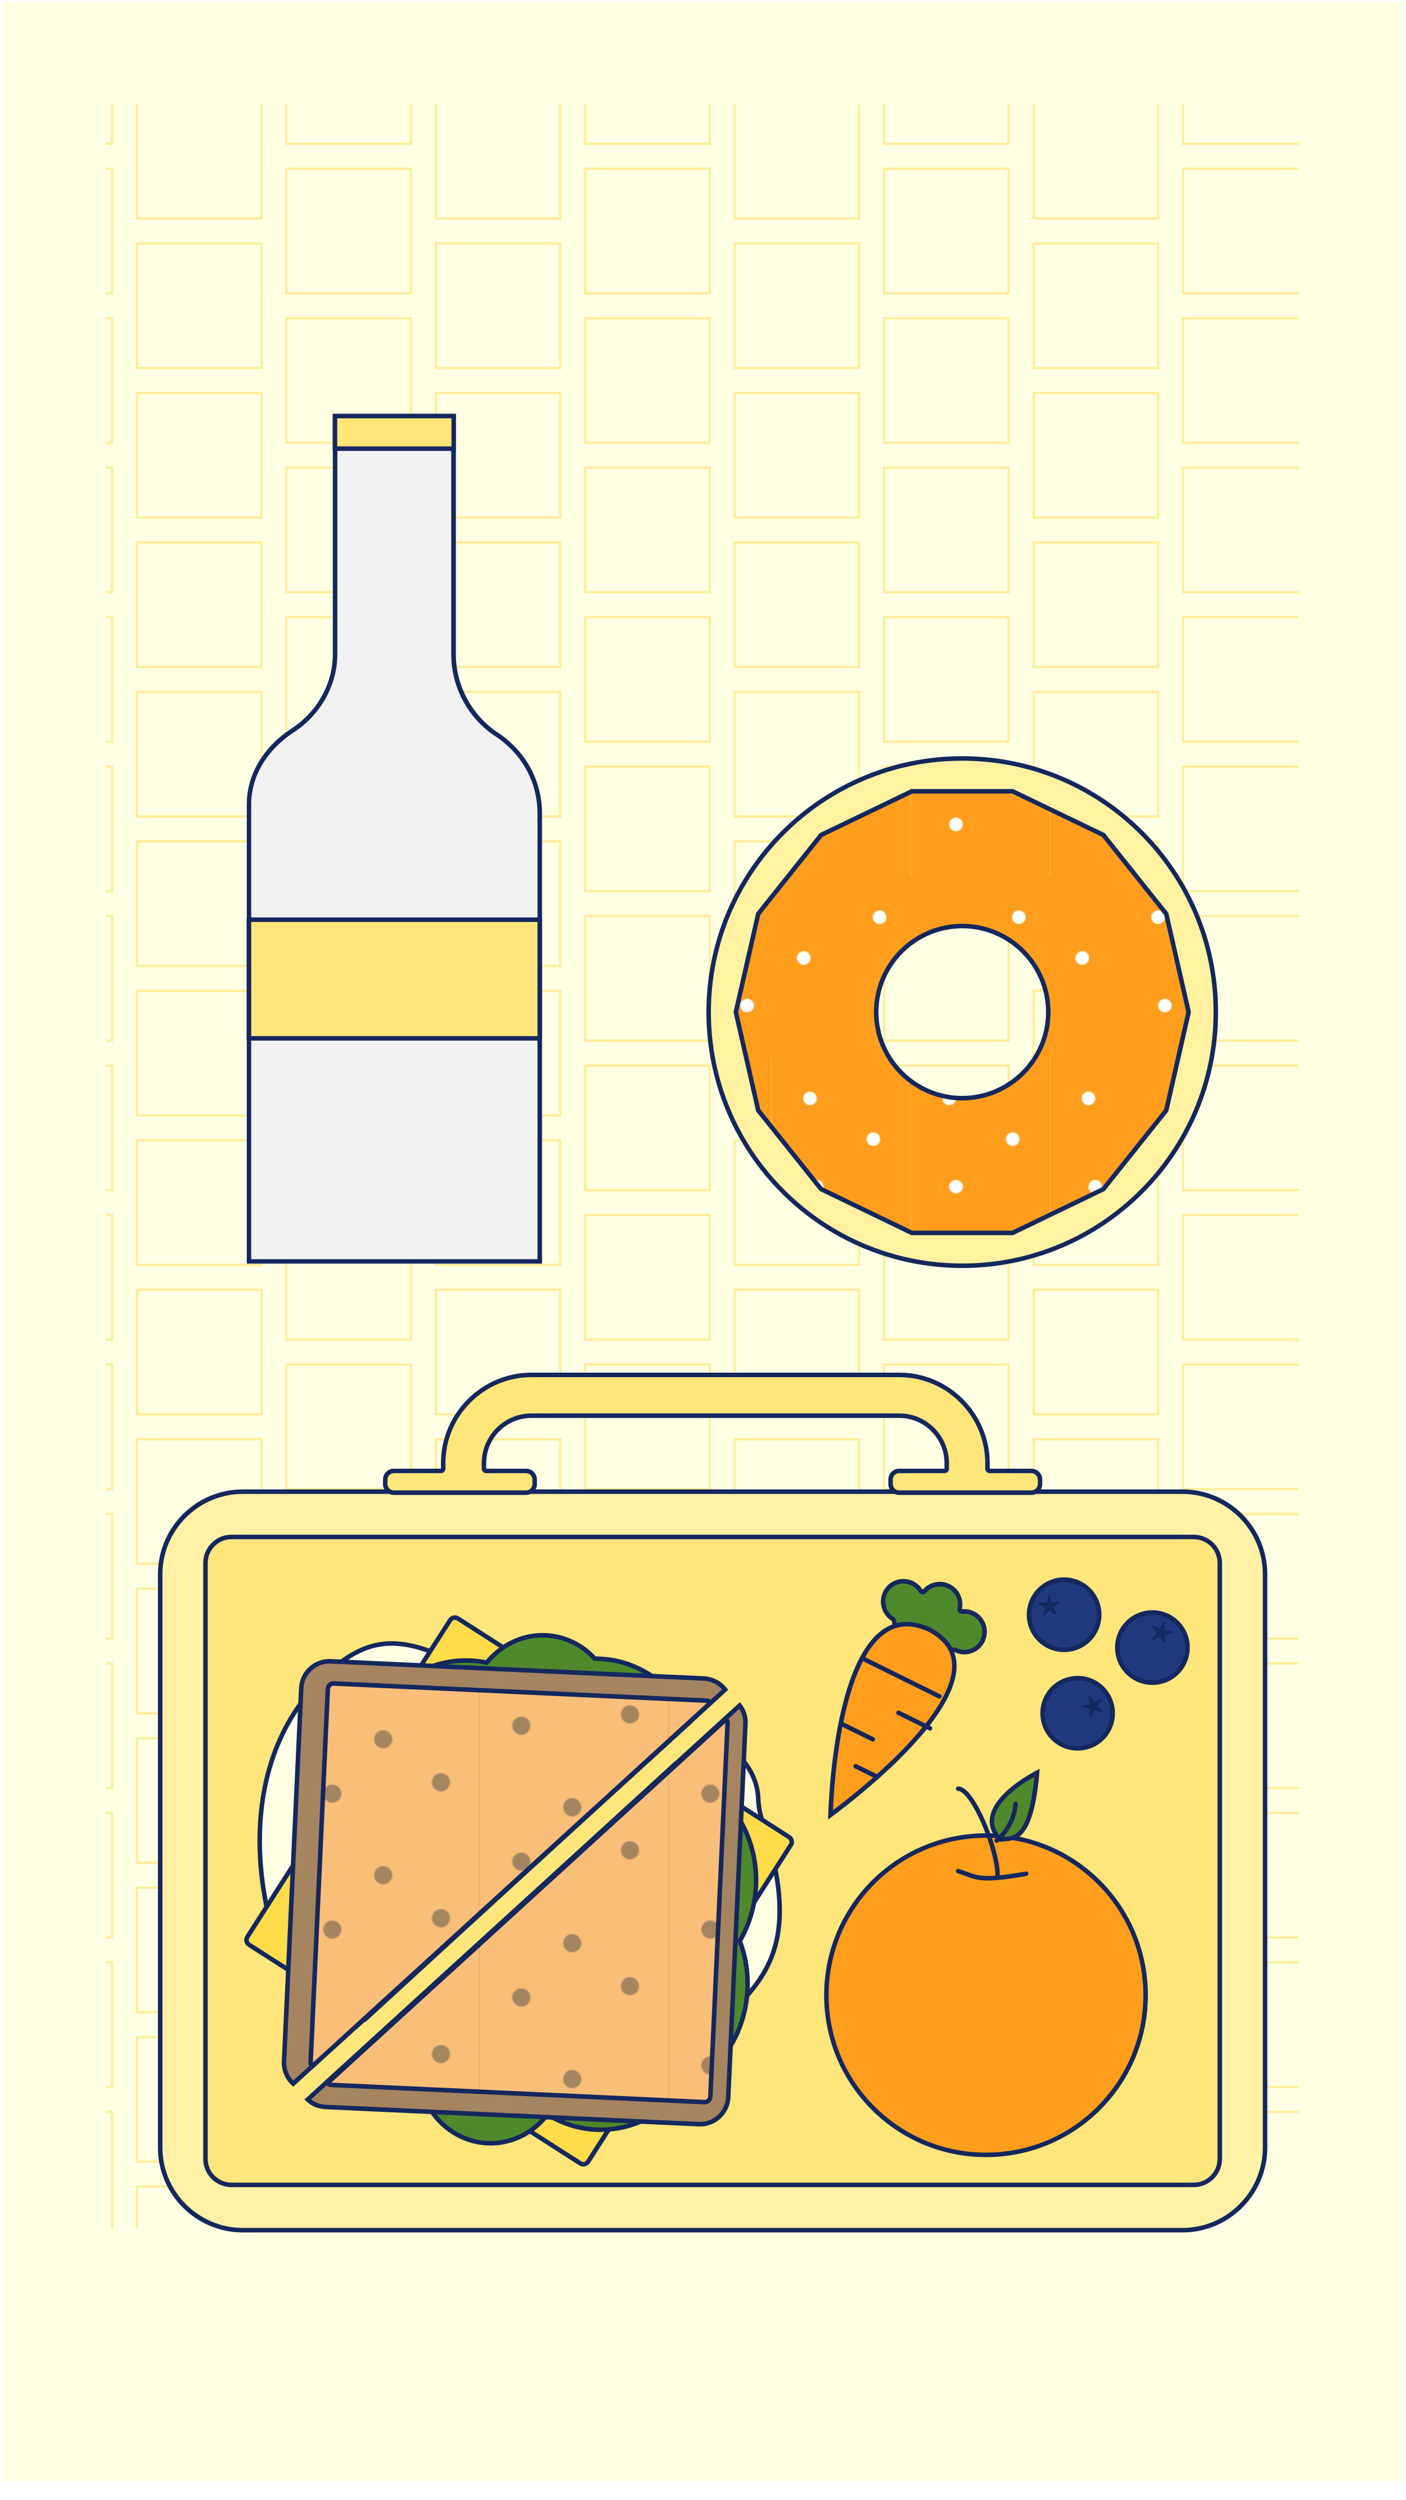 <?xml version="1.0" encoding="utf-8"?>
<!-- Generator: Adobe Illustrator 21.0.2, SVG Export Plug-In . SVG Version: 6.00 Build 0)  -->
<svg version="1.1" xmlns="http://www.w3.org/2000/svg" xmlns:xlink="http://www.w3.org/1999/xlink" x="0px" y="0px"
	 viewBox="0 0 1242 2208" style="enable-background:new 0 0 1242 2208;" xml:space="preserve">
<style type="text/css">
	.st0{fill:none;}
	.st1{fill:#F9BE78;}
	.st2{fill:#A58460;}
	.st3{fill:#FF9D1C;}
	.st4{fill:#FFFFFF;}
	.st5{fill:#FFFFE4;}
	.st6{fill:none;stroke:#FFDC4A;stroke-width:2;stroke-miterlimit:10;}
	.st7{opacity:0.5;fill:url(#New_Pattern_7);}
	.st8{fill:#F2F2F2;}
	.st9{fill:#14275E;}
	.st10{fill:#FFE67B;}
	.st11{fill:#FFF2A1;}
	.st12{fill:url(#New_Pattern_4);}
	.st13{fill:none;stroke:#14275E;stroke-width:4;stroke-miterlimit:10;stroke-dasharray:5.005,0;}
	.st14{fill:none;stroke:#14275E;stroke-width:4;stroke-miterlimit:10;stroke-dasharray:5.026,0;}
	.st15{fill:#FFF1A5;}
	.st16{fill:none;stroke:#14275E;stroke-width:4;stroke-linecap:round;stroke-linejoin:round;stroke-miterlimit:10;}
	.st17{fill:#4E892C;}
	.st18{fill:#4E892C;stroke:#14275E;stroke-width:4;stroke-linecap:round;stroke-linejoin:round;stroke-miterlimit:10;}
	.st19{fill:#20397F;}
	.st20{fill:#FFFFE4;stroke:#14275E;stroke-width:4;stroke-miterlimit:10;}
	.st21{fill:#FFDC4A;stroke:#14275E;stroke-width:4;stroke-miterlimit:10;}
	.st22{fill:#4E892C;stroke:#14275E;stroke-width:4;stroke-miterlimit:10;}
	.st23{fill:#A58460;stroke:#14275E;stroke-width:4;stroke-miterlimit:10;}
	.st24{fill:url(#New_Pattern_3);stroke:#14275E;stroke-width:4;stroke-miterlimit:10;}
</style>
<pattern  x="-2332" y="534" width="334" height="240" patternUnits="userSpaceOnUse" id="New_Pattern_3" viewBox="83.5 -300 334 240" style="overflow:visible;">
	<g>
		<rect x="83.5" y="-300" class="st0" width="334" height="240"/>
		<g>
			<rect x="334" y="-180" class="st1" width="167" height="120"/>
			<circle class="st2" cx="371" cy="-90" r="8"/>
			<circle class="st2" cx="416" cy="-138" r="8"/>
		</g>
		<g>
			<rect x="167" y="-120" class="st1" width="167" height="120"/>
			<circle class="st2" cx="249" cy="-78" r="8"/>
		</g>
		<g>
			<rect x="0" y="-180" class="st1" width="167" height="120"/>
			<circle class="st2" cx="82" cy="-138" r="8"/>
			<circle class="st2" cx="133" cy="-100" r="8"/>
		</g>
		<g>
			<rect x="334" y="-300" class="st1" width="167" height="120"/>
			<circle class="st2" cx="371" cy="-210" r="8"/>
			<circle class="st2" cx="416" cy="-258" r="8"/>
		</g>
		<g>
			<rect x="167" y="-240" class="st1" width="167" height="120"/>
			<circle class="st2" cx="204" cy="-150" r="8"/>
			<circle class="st2" cx="249" cy="-198" r="8"/>
			<circle class="st2" cx="300" cy="-160" r="8"/>
		</g>
		<g>
			<rect x="0" y="-300" class="st1" width="167" height="120"/>
			<circle class="st2" cx="82" cy="-258" r="8"/>
			<circle class="st2" cx="133" cy="-220" r="8"/>
		</g>
		<g>
			<rect x="167" y="-360" class="st1" width="167" height="120"/>
			<circle class="st2" cx="204" cy="-270" r="8"/>
			<circle class="st2" cx="300" cy="-280" r="8"/>
		</g>
	</g>
</pattern>
<pattern  x="-2332" y="534" width="246" height="320" patternUnits="userSpaceOnUse" id="New_Pattern_4" viewBox="61.5 -400 246 320" style="overflow:visible;">
	<g>
		<rect x="61.5" y="-400" class="st0" width="246" height="320"/>
		<g>
			<rect x="184.5" y="-160" class="st3" width="123" height="160"/>
			<circle class="st4" cx="218.5" cy="-124" r="6"/>
			<circle class="st4" cx="274.5" cy="-88" r="6"/>
		</g>
		<g>
			<rect x="61.5" y="-160" class="st3" width="123" height="160"/>
			<circle class="st4" cx="95.5" cy="-124" r="6"/>
			<circle class="st4" cx="151.5" cy="-88" r="6"/>
		</g>
		<g>
			<rect x="246" y="-320" class="st3" width="123" height="160"/>
			<circle class="st4" cx="280" cy="-284" r="6"/>
			<circle class="st4" cx="286" cy="-206" r="6"/>
		</g>
		<g>
			<rect x="123" y="-320" class="st3" width="123" height="160"/>
			<circle class="st4" cx="157" cy="-284" r="6"/>
			<circle class="st4" cx="213" cy="-248" r="6"/>
			<circle class="st4" cx="163" cy="-206" r="6"/>
		</g>
		<g>
			<rect y="-320" class="st3" width="123" height="160"/>
			<circle class="st4" cx="90" cy="-248" r="6"/>
		</g>
		<g>
			<rect x="184.5" y="-480" class="st3" width="123" height="160"/>
			<circle class="st4" cx="224.5" cy="-366" r="6"/>
		</g>
		<g>
			<rect x="61.5" y="-480" class="st3" width="123" height="160"/>
			<circle class="st4" cx="101.5" cy="-366" r="6"/>
		</g>
	</g>
</pattern>
<pattern  x="-2332" y="534" width="264" height="264" patternUnits="userSpaceOnUse" id="New_Pattern_7" viewBox="66 -330 264 264" style="overflow:visible;">
	<g>
		<rect x="66" y="-330" class="st0" width="264" height="264"/>
		<g>
			<rect x="132" y="-396" class="st5" width="132" height="132"/>
			<rect x="143" y="-385" class="st6" width="110" height="110"/>
		</g>
		<g>
			<rect x="264" y="-330" class="st5" width="132" height="132"/>
			<rect x="275" y="-319" class="st6" width="110" height="110"/>
		</g>
		<g>
			<rect x="132" y="-264" class="st5" width="132" height="132"/>
			<rect x="143" y="-253" class="st6" width="110" height="110"/>
		</g>
		<g>
			<rect y="-330" class="st5" width="132" height="132"/>
			<rect x="11" y="-319" class="st6" width="110" height="110"/>
		</g>
		<g>
			<rect x="264" y="-198" class="st5" width="132" height="132"/>
			<rect x="275" y="-187" class="st6" width="110" height="110"/>
		</g>
		<g>
			<rect x="132" y="-132" class="st5" width="132" height="132"/>
			<rect x="143" y="-121" class="st6" width="110" height="110"/>
		</g>
		<g>
			<rect y="-198" class="st5" width="132" height="132"/>
			<rect x="11" y="-187" class="st6" width="110" height="110"/>
		</g>
	</g>
</pattern>
<g id="tablet_x5F_lunch">
</g>
<g id="mobile_x5F_lunch">
	
		<rect id="background" x="-474" y="478" transform="matrix(-1.836970e-16 1 -1 -1.836970e-16 1717 476)" class="st5" width="2189" height="1237"/>
	<polygon id="pattern" class="st7" points="93.6,1968 93.6,92 1147.4,92 1147.4,1968 	"/>
	<g id="Donut_1_">
		<g>
			<path class="st11" d="M850,1117.8c-59.8,0-116.1-23.3-158.4-65.6c-42.3-42.3-65.6-98.6-65.6-158.4s23.3-116.1,65.6-158.4
				c42.3-42.3,98.6-65.6,158.4-65.6s116.1,23.3,158.4,65.6c42.3,42.3,65.6,98.6,65.6,158.4s-23.3,116.1-65.6,158.4
				C966.1,1094.5,909.8,1117.8,850,1117.8z M850,815.8c-43,0-78,35-78,78s35,78,78,78s78-35,78-78S893,815.8,850,815.8z"/>
			<path class="st9" d="M850,671.8c30,0,59,5.9,86.4,17.4c26.4,11.2,50.2,27.2,70.6,47.6c20.4,20.4,36.4,44.1,47.6,70.6
				c11.6,27.4,17.4,56.4,17.4,86.4s-5.9,59-17.4,86.4c-11.2,26.4-27.2,50.2-47.6,70.6s-44.1,36.4-70.6,47.6
				c-27.4,11.6-56.4,17.4-86.4,17.4s-59-5.9-86.4-17.4c-26.4-11.2-50.2-27.2-70.6-47.6s-36.4-44.1-47.6-70.6
				c-11.6-27.4-17.4-56.4-17.4-86.4s5.9-59,17.4-86.4c11.2-26.4,27.2-50.2,47.6-70.6c20.4-20.4,44.1-36.4,70.6-47.6
				C791,677.6,820,671.8,850,671.8 M850,973.8c44.1,0,80-35.9,80-80s-35.9-80-80-80s-80,35.9-80,80S805.9,973.8,850,973.8
				 M850,667.8c-124.8,0-226,101.2-226,226s101.2,226,226,226s226-101.2,226-226S974.8,667.8,850,667.8L850,667.8z M850,969.8
				c-41.9,0-76-34.1-76-76c0-41.9,34.1-76,76-76s76,34.1,76,76C926,935.7,891.9,969.8,850,969.8L850,969.8z"/>
		</g>
		<g>
			<path class="st12" d="M1030.2,807l-55.5-69.6l-80.2-38.6h-89l-80.2,38.6L669.8,807L650,893.8l19.8,86.8l55.5,69.6l80.2,38.6h89
				l80.2-38.6l55.5-69.6l19.8-86.8L1030.2,807z M850,969.8c-41.9,0-76-34.1-76-76s34.1-76,76-76s76,34.1,76,76
				S891.9,969.8,850,969.8z"/>
			<g>
				<polygon class="st13" points="1030.2,807 974.7,737.4 894.5,698.8 805.5,698.8 725.3,737.4 669.8,807 650,893.8 669.8,980.6 
					725.3,1050.1 805.5,1088.8 894.5,1088.8 974.7,1050.1 1030.2,980.6 1050,893.8 				"/>
				<path class="st14" d="M850,969.8c-41.9,0-76-34.1-76-76s34.1-76,76-76s76,34.1,76,76S891.9,969.8,850,969.8z"/>
			</g>
		</g>
	</g>
	<g id="Water_Bottle_1_">
		<g>
			<path class="st8" d="M219.9,1113.9V710.5c0-25,13.6-48.6,37.4-64.7c23.8-14.9,38.6-40.9,38.6-68V367.6h104.7v210.2
				c0,27.7,13.6,53.7,36.3,69.7c25.3,16.1,39.8,42,39.8,71v395.5H219.9z"/>
			<path class="st9" d="M398.6,369.6v208.2c0,28.3,13.9,55,37.2,71.3c0.1,0,0.1,0.1,0.2,0.1c24.6,15.7,38.8,40.9,38.8,69.3v393.5
				H221.9V710.5c0-12.5,3.4-24.5,10-35.6c6.2-10.4,15.4-19.9,26.5-27.4c24.4-15.3,39.6-42,39.6-69.7V369.6H398.6 M402.6,365.6H294
				v212.2c0,26.9-14.9,52-37.7,66.3c-22.9,15.4-38.3,38.9-38.3,66.3v405.5h260.8V718.5c0-30.3-15.4-56.6-40.6-72.6
				c-21.2-14.9-35.5-40-35.5-68.1V365.6L402.6,365.6z"/>
		</g>
		<g>
			<rect x="296" y="367.4" class="st10" width="104.8" height="28.8"/>
			<path class="st9" d="M398.8,369.4v24.8H297.9v-24.8H398.8 M402.8,365.4H293.9v32.8h108.8V365.4L402.8,365.4z"/>
		</g>
		<g>
			<rect x="220" y="812.2" class="st10" width="256.8" height="104.8"/>
			<path class="st9" d="M474.8,814.2V915H221.9V814.2H474.8 M478.8,810.2H217.9V919h260.8V810.2L478.8,810.2z"/>
		</g>
	</g>
	<g id="Lunch_1_">
		<g id="Box_1_">
			<g>
				<path class="st15" d="M214.5,1969.6c-40.3,0-73-32.7-73-73v-506.2c0-40.3,32.7-73,73-73h830c40.3,0,73,32.7,73,73v506.2
					c0,40.3-32.7,73-73,73H214.5z"/>
				<path class="st9" d="M1044.5,1319.3c39.1,0,71,31.9,71,71v506.2c0,39.1-31.9,71-71,71h-830c-39.1,0-71-31.9-71-71v-506.2
					c0-39.1,31.9-71,71-71H1044.5 M1044.5,1315.3h-830c-41.4,0-75,33.6-75,75v506.2c0,41.4,33.6,75,75,75h830c41.4,0,75-33.6,75-75
					v-506.2C1119.5,1348.9,1085.9,1315.3,1044.5,1315.3L1044.5,1315.3z"/>
			</g>
			<g>
				<path class="st10" d="M204.5,1929.6c-12.7,0-23-10.3-23-23v-526.2c0-12.7,10.3-23,23-23h850c12.7,0,23,10.3,23,23v526.2
					c0,12.7-10.3,23-23,23H204.5z"/>
				<path class="st9" d="M1054.5,1359.3c11.6,0,21,9.4,21,21v526.2c0,11.6-9.4,21-21,21h-850c-11.6,0-21-9.4-21-21v-526.2
					c0-11.6,9.4-21,21-21H1054.5 M1054.5,1355.3h-850c-13.8,0-25,11.2-25,25v526.2c0,13.8,11.2,25,25,25h850c13.8,0,25-11.2,25-25
					v-526.2C1079.5,1366.6,1068.2,1355.3,1054.5,1355.3L1054.5,1355.3z"/>
			</g>
			<g>
				<path class="st10" d="M794.3,1318.2c-4.2,0-7.6-3.4-7.6-7.6v-4c0-4.2,3.4-7.6,7.6-7.6h40c1.1,0,2-0.9,2-2v-4.8
					c0-23.2-18.8-42-42-42H469.5c-23.2,0-42,18.8-42,42v4.8c0,1.1,0.9,2,2,2h35.2c4.2,0,7.6,3.4,7.6,7.6v4c0,4.2-3.4,7.6-7.6,7.6
					H347.9c-4.2,0-7.6-3.4-7.6-7.6v-4c0-4.2,3.4-7.6,7.6-7.6h41.6c1.1,0,2-0.9,2-2v-4.8c0-43,35-78,78-78h324.8c43,0,78,35,78,78
					v4.8c0,1.1,0.9,2,2,2h36.8c4.2,0,7.6,3.4,7.6,7.6v4c0,4.2-3.4,7.6-7.6,7.6H794.3z"/>
				<path class="st9" d="M794.3,1216.2c20.2,0,39.3,7.9,53.7,22.3c14.4,14.4,22.3,33.5,22.3,53.7v4.8c0,2.2,1.8,4,4,4h36.8
					c3.1,0,5.6,2.5,5.6,5.6v4c0,3.1-2.5,5.6-5.6,5.6H794.3c-3.1,0-5.6-2.5-5.6-5.6v-4c0-3.1,2.5-5.6,5.6-5.6h40c2.2,0,4-1.8,4-4
					v-4.8c0-24.3-19.7-44-44-44H469.5c-24.3,0-44,19.7-44,44v4.8c0,2.2,1.8,4,4,4h35.2c3.1,0,5.6,2.5,5.6,5.6v4
					c0,3.1-2.5,5.6-5.6,5.6H347.9c-3.1,0-5.6-2.5-5.6-5.6v-4c0-3.1,2.5-5.6,5.6-5.6h41.6c2.2,0,4-1.8,4-4v-4.8
					c0-20.2,7.9-39.3,22.3-53.7c14.4-14.4,33.5-22.3,53.7-22.3H794.3 M794.3,1212.2H469.5c-44,0-80,36-80,80v4.8h-41.6
					c-5.3,0-9.6,4.3-9.6,9.6v4c0,5.3,4.3,9.6,9.6,9.6h116.8c5.3,0,9.6-4.3,9.6-9.6v-4c0-5.3-4.3-9.6-9.6-9.6h-35.2v-4.8
					c0-22.1,17.9-40,40-40h324.8c22.1,0,40,17.9,40,40v4.8h-40c-5.3,0-9.6,4.3-9.6,9.6v4c0,5.3,4.3,9.6,9.6,9.6h116.8
					c5.3,0,9.6-4.3,9.6-9.6v-4c0-5.3-4.3-9.6-9.6-9.6h-36.8v-4.8C874.3,1248.2,838.3,1212.2,794.3,1212.2L794.3,1212.2z"/>
			</g>
		</g>
		<g id="Orange_1_">
			<g>
				<path class="st3" d="M871,1903c-77.7,0-141-63.3-141-141s63.3-141,141-141s141,63.3,141,141S948.7,1903,871,1903z"/>
				<path class="st9" d="M871,1623c37.1,0,72,14.5,98.3,40.7s40.7,61.2,40.7,98.3s-14.5,72-40.7,98.3S908.1,1901,871,1901
					s-72-14.5-98.3-40.7S732,1799.1,732,1762s14.5-72,40.7-98.3S833.9,1623,871,1623 M871,1619c-79,0-143,64-143,143s64,143,143,143
					s143-64,143-143S950,1619,871,1619L871,1619z"/>
			</g>
			<path class="st16" d="M846.4,1652.4c16.2,4.9,16.2,10.1,60.1,2.3 M846.4,1579.6c12.7,0,34.8,52.9,34.8,76.2"/>
			<g>
				<g>
					<path class="st17" d="M883.1,1624.4c-5.6-6.3-7.8-13.1-6.5-20c3.5-18.4,30.2-34,39.5-38.9c-4.9,57.6-18.9,58.2-31.3,58.8
						C884.2,1624.4,883.7,1624.4,883.1,1624.4z"/>
					<path class="st9" d="M913.7,1569.1c-2.2,23.1-6.2,38.3-12.1,46.1c-5,6.6-10.5,6.9-16.9,7.1c-0.3,0-0.5,0-0.8,0
						c-4.8-5.7-6.5-11.4-5.4-17.5C881.6,1589.1,902.9,1575.2,913.7,1569.1 M918.4,1562.1L918.4,1562.1L918.4,1562.1z M918.4,1562.1
						c0,0-66.7,31.5-36.1,64.3C896.1,1625.5,913.3,1629.2,918.4,1562.1L918.4,1562.1z"/>
				</g>
				<path class="st18" d="M897.1,1593.1c0,0,0,17.6-16.7,32.4"/>
			</g>
		</g>
		<g id="Carrot_1_">
			<g>
				<path class="st17" d="M826.7,1461c-5.8,0-11.7-1.4-17.2-4.2c-11.1-5.5-18.8-15.5-19.7-25.5c-0.1-0.6-0.4-1.2-1-1.5
					c-7.9-4.8-10.9-15-6.8-23.4c3.1-6.2,9.2-10,16.2-10c2.8,0,5.4,0.6,8,1.9c3,1.5,5.6,3.8,7.4,6.7c0.3,0.5,0.9,0.9,1.5,0.9
					c0.1,0,0.1,0,0.2,0c0.6,0,1.1-0.3,1.5-0.7c3.4-4,8.4-6.3,13.7-6.3c2.8,0,5.4,0.6,7.9,1.9c7.4,3.6,11.3,11.8,9.6,19.9
					c-0.1,0.6,0,1.3,0.5,1.8c0.4,0.4,0.9,0.7,1.5,0.7c0.1,0,0.1,0,0.2,0c0.6-0.1,1.3-0.1,1.9-0.1c2.8,0,5.4,0.6,7.9,1.8
					c8.9,4.4,12.6,15.2,8.2,24.1c-3.1,6.2-9.2,10-16.2,10c0,0,0,0,0,0c-2.8,0-5.4-0.6-8-1.9c-0.1-0.1-0.2-0.1-0.3-0.2
					c-0.3-0.2-0.6-0.2-0.9-0.2c-0.4,0-0.7,0.1-1.1,0.3C837.5,1459.6,832.3,1461,826.7,1461z"/>
				<g>
					<path class="st9" d="M798.1,1398.4c2.5,0,4.8,0.6,7.1,1.7c2.7,1.3,4.9,3.4,6.5,6c0.7,1.1,1.8,1.8,3.1,1.9c0.1,0,0.2,0,0.3,0
						c1.2,0,2.3-0.5,3-1.4c3-3.6,7.5-5.6,12.2-5.6c2.5,0,4.8,0.6,7,1.7c6.6,3.2,10.1,10.5,8.5,17.7c-0.3,1.3,0.1,2.6,0.9,3.5
						c0.8,0.8,1.8,1.3,3,1.3c0.1,0,0.3,0,0.4,0c0.6-0.1,1.1-0.1,1.7-0.1c2.5,0,4.8,0.6,7,1.6c7.9,3.9,11.2,13.5,7.3,21.4
						c-2.7,5.5-8.2,8.9-14.4,8.9c-2.4,0-4.8-0.5-7-1.6c-0.1-0.1-0.2-0.1-0.3-0.2c-0.6-0.3-1.2-0.4-1.8-0.4c-0.7,0-1.5,0.2-2.1,0.6
						c-3.8,2.4-8.6,3.7-13.9,3.7c-5.4,0-11.1-1.4-16.3-4c-10.5-5.2-17.8-14.5-18.6-23.9c-0.1-1.3-0.8-2.4-1.9-3.1
						c-7.1-4.3-9.7-13.4-6.1-20.8C786.4,1401.8,791.9,1398.4,798.1,1398.4L798.1,1398.4 M798.1,1394.4c-7.4,0-14.5,4.1-17.9,11.1
						c-4.6,9.4-1.2,20.7,7.6,26c1,10.4,8.7,21.1,20.8,27.1c6,3,12.2,4.4,18.1,4.4c6,0,11.6-1.5,16-4.3c0.1,0.1,0.2,0.1,0.3,0.2
						c2.8,1.4,5.9,2.1,8.8,2.1c7.4,0,14.5-4.1,17.9-11.1c4.9-9.9,0.8-21.9-9.1-26.8c-2.8-1.4-5.8-2.1-8.8-2.1c-0.7,0-1.4,0-2.1,0.1
						c1.9-8.7-2.3-18-10.7-22.1c-2.8-1.4-5.9-2.1-8.8-2.1c-5.8,0-11.4,2.5-15.2,7c-1.9-3.1-4.7-5.7-8.2-7.5
						C804.1,1395.1,801.1,1394.4,798.1,1394.4L798.1,1394.4z"/>
				</g>
			</g>
			<g>
				<path class="st3" d="M733.7,1602.8c0.9-26,8.7-168.5,67.4-168.5c6.2,0,13,1.6,20,4.8c13.8,7.4,21.2,17.4,22,29.8
					C846.1,1517.1,752.5,1588.9,733.7,1602.8z"/>
				<path class="st9" d="M801,1436.3c5.9,0,12.4,1.6,19.1,4.6c13.3,7.1,20.1,16.3,20.9,28.1c1.4,21.3-17.4,51.2-54.1,86.4
					c-20.2,19.4-40.8,35.5-51.1,43.2c0.6-14.6,2.7-46.7,9.3-78.4c5.1-24.9,12-44.6,20.3-58.7C775.3,1444.8,787.3,1436.3,801,1436.3
					C801,1436.3,801,1436.3,801,1436.3 M801,1432.3c-67,0-69.5,174.5-69.5,174.5s175.1-124.3,90.4-169.5
					C814.3,1433.9,807.4,1432.3,801,1432.3L801,1432.3z"/>
			</g>
			<g>
				<path class="st16" d="M762.6,1464.9l67.2,33.2 M793.7,1512.6l27.8,13.7 M743.2,1522.3L771,1536 M755.9,1559.8l18.8,9.3"/>
			</g>
		</g>
		<g id="Berry_x5F_Left_1_">
			<g>
				<path class="st19" d="M940,1457c-17.1,0-31-13.9-31-31s13.9-31,31-31s31,13.9,31,31S957.1,1457,940,1457z"/>
				<path class="st9" d="M940,1397c16,0,29,13,29,29s-13,29-29,29s-29-13-29-29S924,1397,940,1397 M940,1393c-18.2,0-33,14.8-33,33
					s14.8,33,33,33s33-14.8,33-33S958.2,1393,940,1393L940,1393z"/>
			</g>
			<g>
				<path class="st9" d="M927.2,1409l1.6,5.8c0.1,0.3,0.4,0.5,0.7,0.5l6-0.8c0.7-0.1,1.1,0.9,0.5,1.3l-5,3.3
					c-0.3,0.2-0.4,0.6-0.2,0.9l2.6,5.5c0.3,0.7-0.5,1.3-1,0.8l-4.7-3.8c-0.3-0.2-0.6-0.2-0.9,0l-4.4,4.1c-0.5,0.5-1.4-0.1-1.1-0.7
					l2.1-5.6c0.1-0.3,0-0.7-0.3-0.8l-5.3-2.9c-0.6-0.3-0.4-1.3,0.4-1.3l6,0.3c0.3,0,0.6-0.2,0.7-0.6l1.1-5.9
					C926,1408.4,927,1408.3,927.2,1409z"/>
			</g>
		</g>
		<g id="Berry_x5F_Right_1_">
			<g>
				<path class="st19" d="M1017.5,1486c-8.3-0.1-16-3.5-21.8-9.4c-5.8-5.9-8.9-13.8-8.7-22.1c0.3-16.8,14.2-30.5,31-30.5l0.5,0
					c8.3,0.1,16,3.5,21.8,9.4c5.8,5.9,8.9,13.8,8.7,22.1c-0.3,16.8-14.2,30.5-31,30.5L1017.5,1486z"/>
				<path class="st9" d="M1018,1422v4c0.2,0,0.3,0,0.5,0c7.7,0.1,15,3.3,20.4,8.8c5.4,5.6,8.3,12.9,8.2,20.6
					c-0.2,15.7-13.3,28.5-29,28.5c-0.2,0-0.3,0-0.5,0c-7.7-0.1-15-3.3-20.4-8.8c-5.4-5.6-8.3-12.9-8.2-20.6
					c0.2-15.7,13.3-28.5,29-28.5L1018,1422 M1018,1422c-18,0-32.7,14.4-33,32.5c-0.3,18.2,14.3,33.2,32.5,33.5c0.2,0,0.4,0,0.5,0
					c18,0,32.7-14.4,33-32.5c0.3-18.2-14.3-33.2-32.5-33.5C1018.3,1422,1018.2,1422,1018,1422L1018,1422z"/>
			</g>
			<g>
				<path class="st9" d="M1035.2,1442.4l-5.8,1.5c-0.3,0.1-0.5,0.4-0.5,0.7l0.7,6c0.1,0.7-0.9,1.1-1.3,0.4l-3.2-5.1
					c-0.2-0.3-0.6-0.4-0.9-0.3l-5.5,2.5c-0.7,0.3-1.3-0.5-0.8-1.1l3.8-4.7c0.2-0.3,0.2-0.6,0-0.9l-4.1-4.5c-0.5-0.5,0.1-1.4,0.8-1.1
					l5.6,2.2c0.3,0.1,0.7,0,0.8-0.3l3-5.2c0.4-0.6,1.3-0.3,1.3,0.4l-0.4,6c0,0.3,0.2,0.6,0.5,0.7l5.9,1.2
					C1035.9,1441.2,1035.9,1442.2,1035.2,1442.4z"/>
			</g>
		</g>
		<g id="Berry_x5F_Middle_1_">
			<g>
				<path class="st19" d="M952,1544c-6.5,0-12.8-2-18.1-5.8c-6.7-4.8-11.2-12-12.5-20.2c-1.3-8.2,0.6-16.4,5.4-23.1
					c5.8-8.1,15.2-12.9,25.2-12.9c6.5,0,12.8,2,18.1,5.8c6.7,4.8,11.2,12,12.5,20.2c1.3,8.2-0.6,16.4-5.4,23.1
					C971.4,1539.2,961.9,1544,952,1544z"/>
				<path class="st9" d="M952,1480v4h0c6.1,0,11.9,1.9,16.9,5.5c13,9.3,15.9,27.5,6.6,40.5c-5.4,7.6-14.2,12.1-23.6,12.1
					c-6.1,0-11.9-1.9-16.9-5.5c-13-9.3-15.9-27.5-6.6-40.5c5.4-7.6,14.2-12.1,23.6-12.1L952,1480 M952,1480
					c-10.3,0-20.4,4.8-26.8,13.7c-10.6,14.8-7.3,35.4,7.5,46.1c5.8,4.2,12.6,6.2,19.2,6.2c10.3,0,20.4-4.8,26.8-13.7
					c10.6-14.8,7.3-35.4-7.5-46.1C965.4,1482,958.7,1480,952,1480L952,1480z"/>
			</g>
			<g>
				<path class="st9" d="M973.3,1512.5l-5.7-2.1c-0.3-0.1-0.7,0-0.8,0.3l-2.9,5.3c-0.3,0.6-1.3,0.4-1.3-0.4l0.2-6
					c0-0.3-0.2-0.6-0.6-0.7l-5.9-1.1c-0.7-0.1-0.8-1.1-0.1-1.3l5.8-1.6c0.3-0.1,0.5-0.4,0.5-0.8l-0.8-6c-0.1-0.7,0.8-1.1,1.3-0.5
					l3.4,5c0.2,0.3,0.6,0.4,0.9,0.2l5.4-2.6c0.7-0.3,1.3,0.5,0.8,1l-3.7,4.7c-0.2,0.3-0.2,0.7,0,0.9l4.2,4.4
					C974.5,1511.9,974,1512.7,973.3,1512.5z"/>
			</g>
		</g>
		<g id="Sandwich_1_">
			<g id="Left_x5F_Sandwich">
				<path class="st20" d="M612.1,1517.9c-18.1-8.1-43.5-14.2-79-15.9c-138-6.3-172.7-101.1-253.9-14.1s-44.1,224.6-20.4,258.6
					c11.6,16.7,21.7,39.1,39.7,57.6L612.1,1517.9z"/>
				<path class="st21" d="M322.7,1783.1L220,1717.4c-2.3-1.5-3-4.6-1.5-6.9l179.1-279.7c1.5-2.3,4.6-3,6.9-1.5l179,114.6
					L322.7,1783.1z"/>
				<path class="st22" d="M609.8,1520.4c-14.6-31.6-44.5-53.9-79.9-55.5c-1.5-0.1-3-0.1-4.5-0.1c-11-12.1-26.2-19.8-43.3-20.6
					c-20.7-1-39.5,8.6-52.1,24.1c-4.7-1-9.5-1.6-14.3-1.8c-34.9-1.6-66.4,17.2-84.2,46.5c-32.2,15-55.4,48.6-57.3,88.5
					c-0.6,12,0.9,23.6,4,34.4c-6.2,12.7-10,26.9-10.7,42.1c-1.7,37.5,15.9,71.1,43.4,89.9c0.9,7.2,2.6,14.1,4.8,20.8L609.8,1520.4z"
					/>
				<path class="st23" d="M259,1840.1c-5.3-4.8-8.4-11.9-8.1-19.5l15.2-329.7c0.6-13.7,12.4-24.5,26.1-23.8l329.7,15.2
					c7.6,0.4,14.4,4.2,18.7,9.8L259,1840.1z"/>
				<path class="st24" d="M275.8,1824.8c-0.9-1-1.4-2.3-1.4-3.6l15.2-329.7c0.1-2.7,2.5-4.9,5.2-4.8l329.7,15.2
					c1.4,0.1,2.6,0.7,3.4,1.6L275.8,1824.8z"/>
			</g>
			<g id="Right_x5F_Sandwich">
				<path class="st20" d="M311.9,1818.9c20.2,20.7,50.3,36.4,103.8,33.4c182.5-10.3,158,33.4,216.5-56.9
					c25.7-39.8,84.2-58.6,41.2-187.3c-2.1-6.3-3.3-12.9-3.6-19.5c-0.4-13-6.4-38.9-44.2-55.9L311.9,1818.9z"/>
				<path class="st21" d="M596.4,1557.9l100.7,64.5c2.3,1.5,3,4.6,1.5,6.9L519.5,1909c-1.5,2.3-4.6,3-6.9,1.5l-177-113.4
					L596.4,1557.9z"/>
				<path class="st22" d="M328.5,1802.6c8.7,25.4,26.7,46.1,49.8,57.2c10.8,18.9,29.9,31.8,52.2,32.9c21.2,1,40.6-9.1,53.1-25.4
					c12.7,7.9,27.3,12.7,43,13.4c30.2,1.4,57.7-12.6,76-35.4c32.4-14.7,55.8-48.3,57.7-88.3c0.7-15.2-1.8-29.7-6.8-42.9
					c8.3-14.2,13.4-30.7,14.3-48.6c1.5-33.7-12.6-64.2-35.5-83.5c0.5-17-3-33.2-9.6-47.5L328.5,1802.6z"/>
				<path class="st23" d="M653.4,1506.1c3.5,4.5,5.4,10.2,5.1,16.3l-15.2,329.7c-0.6,13.7-12.4,24.5-26.1,23.8l-329.7-15.2
					c-6.1-0.3-11.6-2.7-15.7-6.6L653.4,1506.1z"/>
				<path class="st24" d="M641.4,1518.3c0.9,1,1.4,2.2,1.3,3.6l-15.2,329.7c-0.1,2.7-2.5,4.9-5.2,4.8l-329.7-15.2
					c-1.3-0.1-2.5-0.7-3.4-1.6L641.4,1518.3z"/>
			</g>
		</g>
	</g>
</g>
</svg>
